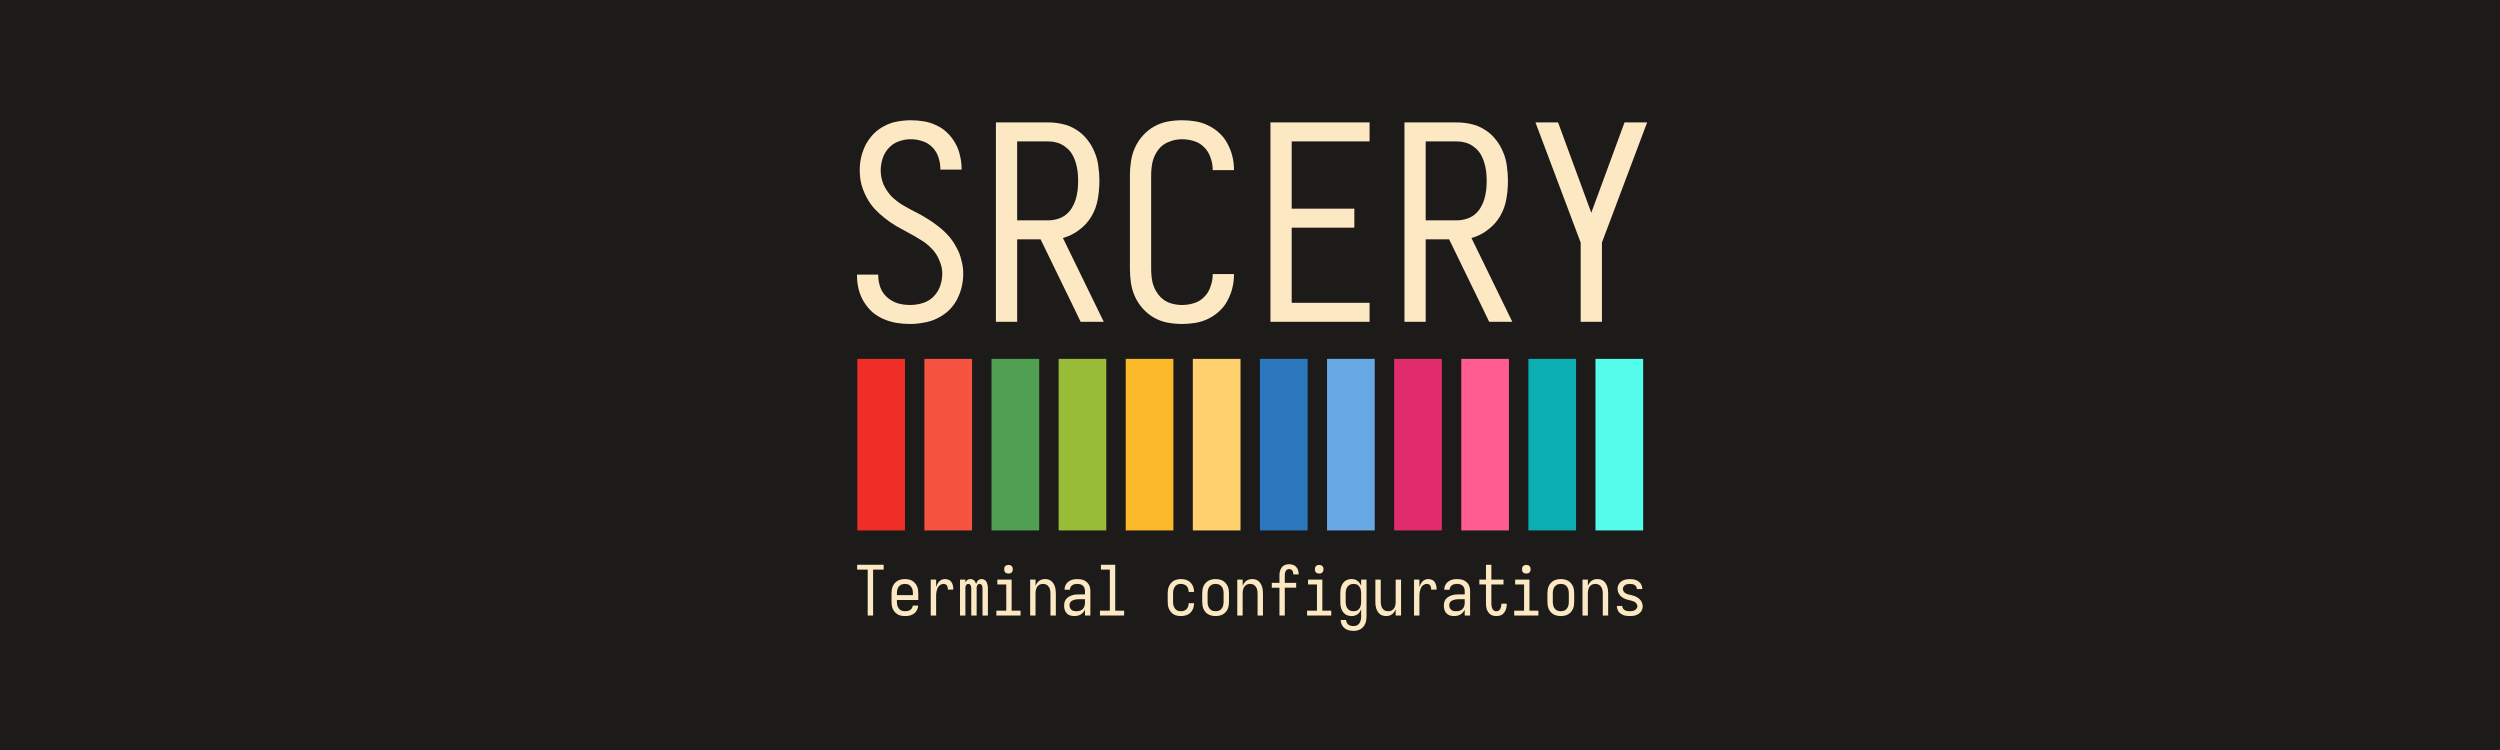 <svg height="600" viewBox="0 0 529.167 158.75" width="2000" xmlns="http://www.w3.org/2000/svg"><g><path d="m0 0h529.167v158.75h-529.167z" fill="#1c1b19" fill-rule="evenodd"/><g transform="matrix(.788 0 0 .788 181.65 -2.551)"><g fill="#fce8c3" stroke-width="1.521" transform="scale(1.002 .998)"><path d="m13.921 90.442q-1.825 0-3.651-.292-1.752-.292-3.432-1.022-1.679-.73-3.067-1.898-1.314-1.241-2.263-2.775-.949-1.606-1.387-3.359-.438-1.825-.438-3.651v-.292h5.695v.219q0 1.679.584 3.286.584 1.533 1.825 2.629 1.241 1.095 2.848 1.606 1.606.438 3.286.438 1.679 0 3.359-.511 1.679-.511 2.848-1.679 1.241-1.241 1.825-2.848.584-1.679.584-3.432 0-1.825-.803-3.578-.73-1.825-2.044-3.14-1.314-1.387-2.921-2.336-1.606-1.022-3.286-1.898-1.606-.876-3.286-1.825-1.606-.949-3.067-2.117-1.46-1.168-2.775-2.555-1.241-1.387-2.117-3.067-.876-1.679-1.387-3.505-.438-1.825-.438-3.724 0-1.752.365-3.505.438-1.825 1.241-3.432.876-1.606 2.117-2.921 1.314-1.314 2.921-2.117 1.606-.876 3.359-1.168 1.825-.365 3.651-.365 1.752 0 3.505.292 1.825.292 3.432 1.095 1.606.73 2.848 1.971 1.314 1.241 2.19 2.848.876 1.533 1.241 3.286.438 1.752.438 3.505v.292h-5.695v-.219q0-1.533-.511-3.067-.511-1.606-1.606-2.702-1.095-1.168-2.702-1.679-1.533-.511-3.14-.511-1.606 0-3.213.584-1.606.584-2.702 1.825-1.095 1.168-1.606 2.775-.511 1.606-.511 3.213 0 1.898.73 3.724.803 1.752 2.044 3.14 1.314 1.314 2.921 2.336 1.606.949 3.286 1.825 1.679.803 3.286 1.825 1.606.949 3.067 2.117 1.533 1.168 2.775 2.555 1.241 1.387 2.117 3.067.949 1.606 1.387 3.505.511 1.825.511 3.651 0 1.898-.438 3.724-.438 1.752-1.314 3.432-.876 1.606-2.263 2.921-1.387 1.241-3.067 2.044-1.606.803-3.505 1.095-1.825.365-3.651.365z"/><path d="m36.92 89.858v-53.665h14.019q1.971 0 3.87.438 1.971.438 3.651 1.533 1.679 1.022 2.921 2.629 1.241 1.533 1.971 3.359.803 1.825 1.022 3.797.292 1.971.292 3.943 0 2.482-.438 4.965-.438 2.482-1.679 4.6-1.241 2.117-3.286 3.651-1.971 1.533-4.381 2.19l10.952 22.561h-6.206l-1.606-3.359-9.127-18.838h-6.279v22.196zm14.019-27.307q1.241 0 2.482-.365 1.241-.365 2.19-1.095 1.022-.803 1.679-1.898.657-1.095 1.022-2.263.365-1.241.511-2.482.146-1.241.146-2.555 0-1.241-.146-2.482-.146-1.241-.511-2.409-.365-1.241-1.022-2.336-.657-1.095-1.679-1.825-.949-.803-2.19-1.168-1.241-.365-2.482-.365h-8.324v21.247z"/><path d="m86.789 90.442q-1.898 0-3.87-.365-1.898-.365-3.578-1.314-1.679-.949-2.994-2.409-1.314-1.46-2.117-3.213-.803-1.752-1.095-3.651-.292-1.971-.292-3.87v-25.19q0-1.898.292-3.797.292-1.971 1.095-3.724.803-1.752 2.117-3.213 1.314-1.46 2.994-2.409 1.679-.949 3.578-1.314 1.971-.365 3.87-.365 1.825 0 3.578.292 1.825.292 3.432 1.095 1.679.803 2.994 2.044 1.387 1.241 2.19 2.848.876 1.606 1.314 3.359.438 1.752.438 3.578v.219h-5.695v-.146q0-1.606-.584-3.213-.511-1.606-1.679-2.775-1.095-1.168-2.702-1.679-1.606-.511-3.286-.511-1.825 0-3.578.73-1.679.657-2.775 2.117-1.095 1.46-1.533 3.286-.365 1.752-.365 3.578v25.19q0 1.825.365 3.651.438 1.752 1.533 3.213 1.095 1.46 2.775 2.19 1.752.657 3.578.657 1.679 0 3.286-.511 1.606-.511 2.702-1.679 1.168-1.168 1.679-2.775.584-1.606.584-3.213v-.146h5.695v.219q0 1.825-.438 3.578-.438 1.752-1.314 3.359-.803 1.606-2.19 2.848-1.314 1.241-2.994 2.044-1.606.803-3.432 1.095-1.752.292-3.578.292z"/><path d="m110.518 89.858v-53.665h26.577v5.111h-20.882v18.107h16.793v5.111h-16.793v20.225h20.882v5.111z"/><path d="m146.441 89.858v-53.665h14.019q1.971 0 3.87.438 1.971.438 3.651 1.533 1.679 1.022 2.921 2.629 1.241 1.533 1.971 3.359.803 1.825 1.022 3.797.292 1.971.292 3.943 0 2.482-.438 4.965-.438 2.482-1.679 4.6-1.241 2.117-3.286 3.651-1.971 1.533-4.381 2.19l10.952 22.561h-6.206l-1.606-3.359-9.127-18.838h-6.279v22.196zm14.019-27.307q1.241 0 2.482-.365 1.241-.365 2.19-1.095 1.022-.803 1.679-1.898.657-1.095 1.022-2.263.365-1.241.511-2.482.146-1.241.146-2.555 0-1.241-.146-2.482-.146-1.241-.511-2.409-.365-1.241-1.022-2.336-.657-1.095-1.679-1.825-.949-.803-2.19-1.168-1.241-.365-2.482-.365h-8.324v21.247z"/><path d="m193.681 89.858v-21.32l-12.12-32.345h6.06l8.908 24.314 8.908-24.314h6.06l-12.12 32.345v21.32z"/></g><g fill-rule="evenodd"><path d="m-.245 99.635h12.808v46.083h-12.808z" fill="#ef2f27"/><path d="m17.782 99.635h12.808v46.083h-12.808z" fill="#f75341"/><path d="m35.809 99.635h12.808v46.083h-12.808z" fill="#519f50"/><path d="m53.835 99.635h12.808v46.083h-12.808z" fill="#98bc37"/><path d="m71.862 99.635h12.808v46.083h-12.808z" fill="#fbb829"/><path d="m89.889 99.635h12.808v46.083h-12.808z" fill="#fed06e"/><path d="m107.915 99.635h12.808v46.083h-12.808z" fill="#2c78bf"/><path d="m125.942 99.635h12.808v46.083h-12.808z" fill="#68a8e4"/><path d="m143.968 99.635h12.808v46.083h-12.808z" fill="#e02c6d"/><path d="m161.995 99.635h12.808v46.083h-12.808z" fill="#ff5c8f"/><path d="m180.022 99.635h12.808v46.083h-12.808z" fill="#0aaeb3"/><path d="m198.048 99.635h12.808v46.083h-12.808z" fill="#53fde9"/></g><g fill="#fce8c3" stroke-width=".248"><path d="m2.556 168.572v-12.333h-2.837v-1.298h7.121v1.298h-2.837v12.333z"/><path d="m12.589 168.721q-.501 0-1.001-.093-.501-.093-.946-.334-.427-.26-.779-.631-.334-.389-.556-.835-.204-.464-.278-.964-.074-.501-.074-1.001v-2.225q0-.501.074-1.001.074-.501.278-.946.204-.464.538-.835.352-.389.779-.631.427-.241.927-.334.501-.111 1.001-.111.501 0 1.001.111.501.093.927.334.427.241.76.631.352.371.556.835.204.445.278.946.074.501.074 1.001v1.762h-5.749v.464q0 .315.037.631.037.315.148.612.13.297.315.556.204.26.464.445.278.167.593.241.315.074.631.074.352 0 .705-.074.371-.074.668-.26.297-.185.482-.501.204-.315.223-.686h1.447q-.019.427-.167.835-.13.389-.389.742-.241.334-.593.593-.334.241-.723.389-.389.148-.816.204-.427.056-.835.056zm2.114-5.619v-.464q0-.315-.037-.631-.037-.315-.148-.612-.111-.297-.315-.556-.185-.26-.445-.427-.26-.185-.575-.26-.315-.074-.631-.074-.315 0-.631.074-.315.074-.575.26-.26.167-.464.427-.185.26-.297.556-.111.297-.148.612-.037.315-.037.631v.464z"/><path d="m19.488 168.572v-9.644h1.447v2.003q.13-.408.315-.797.204-.389.501-.705.297-.315.705-.482.408-.167.835-.167.352 0 .686.093.352.074.631.278.278.185.464.482.185.297.297.631.111.315.148.668.037.334.037.686h-1.447q0-.278-.056-.538-.037-.278-.185-.519-.13-.241-.389-.352-.241-.13-.519-.13-.371 0-.723.167-.334.148-.575.427-.223.278-.371.631-.148.334-.223.705-.074.352-.111.723-.019.371-.019.723v5.119z"/><path d="m27.351 168.572v-9.644h1.447v.779q.093-.204.223-.371.13-.185.297-.315.185-.13.389-.185.223-.056.445-.056.278 0 .538.093.26.093.445.278.204.185.334.427.13.241.204.519.074-.26.204-.501.13-.26.315-.445.185-.185.445-.278.26-.093.538-.093.278 0 .538.111.278.093.482.297.204.185.315.445.13.26.204.538.074.26.093.538.037.278.037.556v7.307h-1.447v-7.307q0-.204-.037-.389-.019-.204-.111-.389-.093-.185-.278-.297-.167-.111-.371-.111-.185 0-.371.111-.167.111-.26.297-.093.185-.13.389-.019.185-.019.389v7.307h-1.447v-7.307q0-.204-.037-.389-.019-.204-.111-.389-.093-.185-.278-.297-.167-.111-.352-.111-.204 0-.389.111-.167.111-.26.297-.093.185-.13.389-.019.185-.019.389v7.307z"/><path d="m37.124 168.572v-1.298h2.652v-7.047h-2.392v-1.298h3.839v8.345h2.392v1.298zm3.245-11.276q-.241 0-.464-.056-.223-.074-.389-.241-.167-.167-.241-.389-.056-.223-.056-.464 0-.241.056-.464.074-.223.241-.389.167-.167.389-.241.223-.074.464-.074.241 0 .464.074.223.074.389.241.167.167.241.389.074.223.074.464 0 .241-.074.464-.074.223-.241.389-.167.167-.389.241-.223.056-.464.056z"/><path d="m46.193 168.572v-9.644h1.447v1.688q.148-.389.389-.742.241-.352.575-.612.352-.26.76-.371.427-.111.835-.111.464 0 .909.13.445.13.779.427.352.278.593.686.241.389.371.835.148.427.185.89.056.445.056.89v5.935h-1.447v-5.935q0-.315-.037-.612-.037-.315-.13-.593-.093-.297-.278-.556-.167-.26-.408-.445-.241-.185-.538-.26-.297-.093-.612-.093-.315 0-.612.093-.297.074-.538.26-.241.185-.427.445-.167.26-.26.556-.093.278-.13.593-.037.297-.037.612v5.935z"/><path d="m58.025 168.721q-.556 0-1.094-.167-.538-.167-.927-.575-.371-.408-.538-.946-.148-.538-.148-1.076 0-.482.111-.946.13-.464.408-.835.297-.371.705-.612.408-.26.853-.408.464-.148.927-.204.464-.056.946-.056h1.651v-.909q0-.389-.13-.779-.13-.389-.427-.649-.297-.26-.686-.371-.389-.111-.779-.111-.371 0-.742.074-.352.074-.649.278-.297.204-.464.538-.167.334-.167.686h-1.447q0-.427.111-.835.13-.408.371-.76.241-.352.575-.593.352-.26.742-.408.389-.167.816-.223.427-.056.853-.056.445 0 .89.074.445.056.853.241.408.185.742.482.352.297.575.686.223.389.315.835.093.445.093.89v6.584h-1.447v-1.595q-.167.408-.482.76-.297.334-.686.575-.389.223-.835.315-.445.093-.89.093zm.556-1.298q.445 0 .89-.111.464-.13.797-.427.334-.315.482-.742.167-.445.167-.909v-1.039h-1.651q-.278 0-.575.037-.278.018-.556.093-.26.056-.519.185-.26.111-.464.297-.204.185-.297.464-.093.26-.093.538 0 .334.13.668.13.334.389.556.26.223.593.315.352.074.705.074z"/><path d="m64.942 168.572v-1.298h2.652v-11.035h-2.392v-1.298h3.839v12.333h2.392v1.298z"/><path d="m86.678 168.721q-.482 0-.983-.111-.501-.093-.927-.334-.427-.26-.76-.631-.315-.389-.519-.835-.204-.464-.278-.946-.074-.501-.074-1.001v-2.225q0-.501.074-.983.074-.501.278-.946.204-.464.519-.835.334-.389.76-.631.427-.26.927-.352.501-.111.983-.111.464 0 .927.093.464.074.872.278.427.204.76.538.334.315.556.723.223.408.315.872.111.445.111.909v.037h-1.447v-.019q0-.427-.13-.835-.13-.408-.427-.705-.297-.315-.705-.445-.408-.148-.835-.148-.315 0-.631.074-.297.074-.556.26-.26.185-.445.445-.167.26-.278.556-.111.278-.148.593-.037.315-.037.631v2.225q0 .315.037.631.037.315.148.612.111.278.278.538.185.26.445.445.26.185.556.26.315.074.631.074.427 0 .835-.13.408-.148.705-.445.297-.315.427-.723.13-.408.13-.835v-.019h1.447v.037q0 .464-.111.927-.093.445-.315.853-.223.408-.556.742-.334.315-.76.519-.408.204-.872.278-.464.093-.927.093z"/><path d="m96.006 168.721q-.501 0-1.001-.111-.501-.093-.927-.334-.427-.241-.779-.612-.334-.389-.538-.835-.204-.464-.278-.964-.074-.501-.074-1.001v-2.225q0-.501.074-1.001.074-.501.278-.946.204-.464.538-.835.352-.389.779-.631.427-.241.927-.334.501-.111 1.001-.111.501 0 1.001.111.501.093.927.334.427.241.76.631.352.371.556.835.204.445.278.946.074.501.074 1.001v2.225q0 .501-.074 1.001-.074.501-.278.964-.204.445-.556.835-.334.371-.76.612-.427.241-.927.334-.501.111-1.001.111zm0-1.298q.315 0 .631-.074.315-.074.575-.241.26-.185.445-.445.204-.26.315-.556.111-.297.148-.612.037-.315.037-.631v-2.225q0-.315-.037-.631-.037-.315-.148-.612-.111-.297-.315-.556-.185-.26-.445-.427-.26-.185-.575-.26-.315-.074-.631-.074-.315 0-.631.074-.315.074-.575.26-.26.167-.464.427-.185.26-.297.556-.111.297-.148.612-.037.315-.037.631v2.225q0 .315.037.631.037.315.148.612.111.297.297.556.204.26.464.445.26.167.575.241.315.074.631.074z"/><path d="m101.829 168.572v-9.644h1.447v1.688q.148-.389.389-.742.241-.352.575-.612.352-.26.76-.371.427-.111.835-.111.464 0 .909.13.445.13.779.427.352.278.593.686.241.389.371.835.148.427.185.89.056.445.056.89v5.935h-1.447v-5.935q0-.315-.037-.612-.037-.315-.13-.593-.093-.297-.278-.556-.167-.26-.408-.445-.241-.185-.538-.26-.297-.093-.612-.093-.315 0-.612.093-.297.074-.538.26-.241.185-.427.445-.167.26-.26.556-.093.278-.13.593-.037.297-.037.612v5.935z"/><path d="m113.16 168.572v-7.455h-2.059v-1.317h2.059v-1.966q0-.371.037-.742.056-.389.185-.742.148-.352.371-.668.223-.315.538-.519.334-.204.705-.278.371-.093.742-.093.519 0 1.02.167.519.148.872.538.352.371.519.872.167.501.167 1.02v.148h-1.447v-.074q0-.26-.056-.501-.056-.26-.204-.464-.148-.204-.389-.297-.223-.111-.482-.111-.297 0-.556.167-.241.167-.371.427-.13.26-.185.556-.037.297-.037.593v1.966h3.06v1.298h-3.06v7.474z"/><path d="m120.579 168.572v-1.298h2.652v-7.047h-2.392v-1.298h3.839v8.345h2.392v1.298zm3.245-11.276q-.241 0-.464-.056-.223-.074-.389-.241-.167-.167-.241-.389-.056-.223-.056-.464 0-.241.056-.464.074-.223.241-.389.167-.167.389-.241.223-.074.464-.074.241 0 .464.074.223.074.389.241.167.167.241.389.074.223.074.464 0 .241-.074.464-.074.223-.241.389-.167.167-.389.241-.223.056-.464.056z"/><path d="m133.041 172.708q-.427 0-.853-.074-.408-.056-.797-.223-.389-.148-.723-.427-.334-.26-.575-.612-.223-.352-.352-.76-.111-.408-.13-.835h1.447q.018.371.167.686.167.334.445.556.297.223.649.297.352.093.723.093.315 0 .612-.074.315-.074.556-.26.26-.185.427-.445.185-.26.278-.556.111-.297.148-.612.037-.297.037-.612v-1.966q-.148.389-.389.76-.241.352-.593.612-.334.241-.76.352-.408.111-.835.111-.464 0-.927-.13-.445-.13-.816-.408-.371-.278-.631-.668-.241-.389-.389-.816-.148-.445-.204-.909-.056-.464-.056-.927v-2.225q0-.464.056-.927.056-.464.204-.89.148-.445.389-.835.26-.389.631-.668.371-.278.816-.408.464-.13.927-.13.427 0 .835.111.427.111.76.371.352.241.593.612.241.352.389.742v-1.688h1.447v9.922q0 .501-.074.983-.074.501-.278.946-.185.464-.519.835-.315.389-.742.631-.427.26-.927.352-.482.111-.964.111zm.037-5.285q.315 0 .612-.074.315-.074.556-.26.241-.185.408-.445.185-.278.278-.556.093-.297.13-.593.037-.315.037-.631v-2.225q0-.315-.037-.612-.037-.315-.13-.593-.093-.297-.278-.556-.167-.278-.408-.464-.241-.185-.556-.26-.297-.074-.612-.074-.315 0-.631.074-.297.074-.556.26-.26.167-.464.427-.185.26-.297.556-.111.297-.148.612-.037.315-.037.631v2.225q0 .315.037.631.037.315.148.612.111.297.297.556.204.26.464.445.26.167.556.241.315.074.631.074z"/><path d="m141.813 168.721q-.464 0-.909-.13-.445-.13-.797-.408-.334-.297-.575-.686-.241-.408-.389-.835-.13-.445-.185-.89-.037-.464-.037-.909v-5.935h1.447v5.935q0 .315.037.631.037.297.13.593.093.278.26.538.185.26.427.445.241.185.538.278.297.074.612.074.315 0 .612-.074.297-.093.538-.278.241-.185.408-.445.185-.26.278-.538.093-.297.13-.593.037-.315.037-.631v-5.935h1.447v9.644h-1.447v-1.688q-.148.389-.389.742-.241.352-.593.612-.334.26-.76.371-.408.111-.816.111z"/><path d="m149.305 168.572v-9.644h1.447v2.003q.13-.408.315-.797.204-.389.501-.705.297-.315.705-.482.408-.167.835-.167.352 0 .686.093.352.074.631.278.278.185.464.482.185.297.297.631.111.315.148.668.037.334.037.686h-1.447q0-.278-.056-.538-.037-.278-.185-.519-.13-.241-.389-.352-.241-.13-.519-.13-.371 0-.723.167-.334.148-.575.427-.223.278-.371.631-.148.334-.223.705-.074.352-.111.723-.018.371-.018.723v5.119z"/><path d="m160.025 168.721q-.556 0-1.094-.167-.538-.167-.927-.575-.371-.408-.538-.946-.148-.538-.148-1.076 0-.482.111-.946.13-.464.408-.835.297-.371.705-.612.408-.26.853-.408.464-.148.927-.204.464-.056.946-.056h1.651v-.909q0-.389-.13-.779-.13-.389-.427-.649-.297-.26-.686-.371-.389-.111-.779-.111-.371 0-.742.074-.352.074-.649.278-.297.204-.464.538-.167.334-.167.686h-1.447q0-.427.111-.835.13-.408.371-.76.241-.352.575-.593.352-.26.742-.408.389-.167.816-.223.427-.056.853-.056.445 0 .89.074.445.056.853.241.408.185.742.482.352.297.575.686.223.389.315.835.093.445.093.89v6.584h-1.447v-1.595q-.167.408-.482.76-.297.334-.686.575-.389.223-.835.315-.445.093-.89.093zm.556-1.298q.445 0 .89-.111.464-.13.797-.427.334-.315.482-.742.167-.445.167-.909v-1.039h-1.651q-.278 0-.575.037-.278.018-.556.093-.26.056-.519.185-.26.111-.464.297-.204.185-.297.464-.093.26-.093.538 0 .334.13.668.13.334.389.556.26.223.593.315.352.074.705.074z"/><path d="m171.412 168.721q-.408 0-.835-.111-.408-.093-.76-.334-.334-.26-.575-.612-.241-.352-.389-.742-.13-.408-.185-.816-.037-.427-.037-.853v-5.026h-1.78v-1.298h1.78v-3.987h1.447v3.987h3.264v1.298h-3.264v5.026q0 .241.018.482.019.241.074.482.056.223.148.445.093.223.241.408.167.167.389.26.241.093.464.093.223 0 .427-.074.223-.074.371-.223.167-.148.26-.334.111-.204.167-.408.074-.223.093-.445.037-.223.037-.445v-.111h1.447v.185q0 .408-.074.797-.074.389-.223.76-.148.352-.408.686-.241.315-.575.538-.334.204-.723.278-.389.093-.797.093z"/><path d="m176.215 168.572v-1.298h2.652v-7.047h-2.392v-1.298h3.839v8.345h2.392v1.298zm3.245-11.276q-.241 0-.464-.056-.223-.074-.389-.241-.167-.167-.241-.389-.056-.223-.056-.464 0-.241.056-.464.074-.223.241-.389.167-.167.389-.241.223-.074.464-.074.241 0 .464.074.223.074.389.241.167.167.241.389.074.223.074.464 0 .241-.074.464-.074.223-.241.389-.167.167-.389.241-.223.056-.464.056z"/><path d="m188.733 168.721q-.501 0-1.001-.111-.501-.093-.927-.334-.427-.241-.779-.612-.334-.389-.538-.835-.204-.464-.278-.964-.074-.501-.074-1.001v-2.225q0-.501.074-1.001.074-.501.278-.946.204-.464.538-.835.352-.389.779-.631.427-.241.927-.334.501-.111 1.001-.111.501 0 1.001.111.501.093.927.334.427.241.76.631.352.371.556.835.204.445.278.946.074.501.074 1.001v2.225q0 .501-.074 1.001-.074.501-.278.964-.204.445-.556.835-.334.371-.76.612-.427.241-.927.334-.501.111-1.001.111zm0-1.298q.315 0 .631-.074.315-.074.575-.241.26-.185.445-.445.204-.26.315-.556.111-.297.148-.612.037-.315.037-.631v-2.225q0-.315-.037-.631-.037-.315-.148-.612-.111-.297-.315-.556-.185-.26-.445-.427-.26-.185-.575-.26-.315-.074-.631-.074-.315 0-.631.074-.315.074-.575.26-.26.167-.464.427-.185.26-.297.556-.111.297-.148.612-.037.315-.037.631v2.225q0 .315.037.631.037.315.148.612.111.297.297.556.204.26.464.445.26.167.575.241.315.074.631.074z"/><path d="m194.556 168.572v-9.644h1.447v1.688q.148-.389.389-.742.241-.352.575-.612.352-.26.76-.371.427-.111.835-.111.464 0 .909.13.445.13.779.427.352.278.593.686.241.389.371.835.148.427.185.89.056.445.056.89v5.935h-1.447v-5.935q0-.315-.037-.612-.037-.315-.13-.593-.093-.297-.278-.556-.167-.26-.408-.445-.241-.185-.538-.26-.297-.093-.612-.093-.315 0-.612.093-.297.074-.538.26-.241.185-.427.445-.167.26-.26.556-.093.278-.13.593-.037.297-.037.612v5.935z"/><path d="m207.26 168.721q-.408 0-.816-.056-.408-.037-.797-.167-.389-.148-.742-.371-.352-.223-.612-.538-.241-.334-.371-.723-.13-.408-.13-.816v-.056h1.447v.019q0 .352.185.649.204.297.501.482.297.167.631.223.352.056.705.056.334 0 .668-.056.352-.056.649-.204.297-.167.501-.445.223-.297.223-.631 0-.334-.185-.612-.167-.297-.427-.482-.26-.185-.575-.278-.297-.111-.612-.185-.315-.074-.631-.148-.297-.074-.612-.185-.297-.111-.593-.241-.278-.148-.538-.334-.26-.204-.482-.445-.204-.241-.352-.519-.148-.297-.241-.612-.074-.315-.074-.631 0-.408.111-.779.13-.389.371-.705.241-.334.575-.556.334-.223.705-.352.371-.148.76-.185.408-.056.797-.056.408 0 .797.056.389.037.76.185.389.13.705.371.334.223.575.538.241.315.352.705.13.389.13.779v.056h-1.447v-.018q0-.334-.167-.612-.167-.297-.445-.464-.278-.185-.612-.241-.315-.056-.649-.056-.315 0-.649.056-.315.056-.593.223-.278.167-.464.445-.185.278-.185.612 0 .315.167.612.167.278.427.482.26.185.556.297.315.093.631.167.315.074.631.148.315.074.612.185.315.093.593.241.297.148.538.352.26.185.482.427.223.241.371.538.148.278.223.593.093.315.093.631 0 .408-.13.797-.13.389-.389.723-.26.315-.612.538-.334.223-.723.352-.389.13-.797.167-.408.056-.816.056z"/></g></g></g></svg>